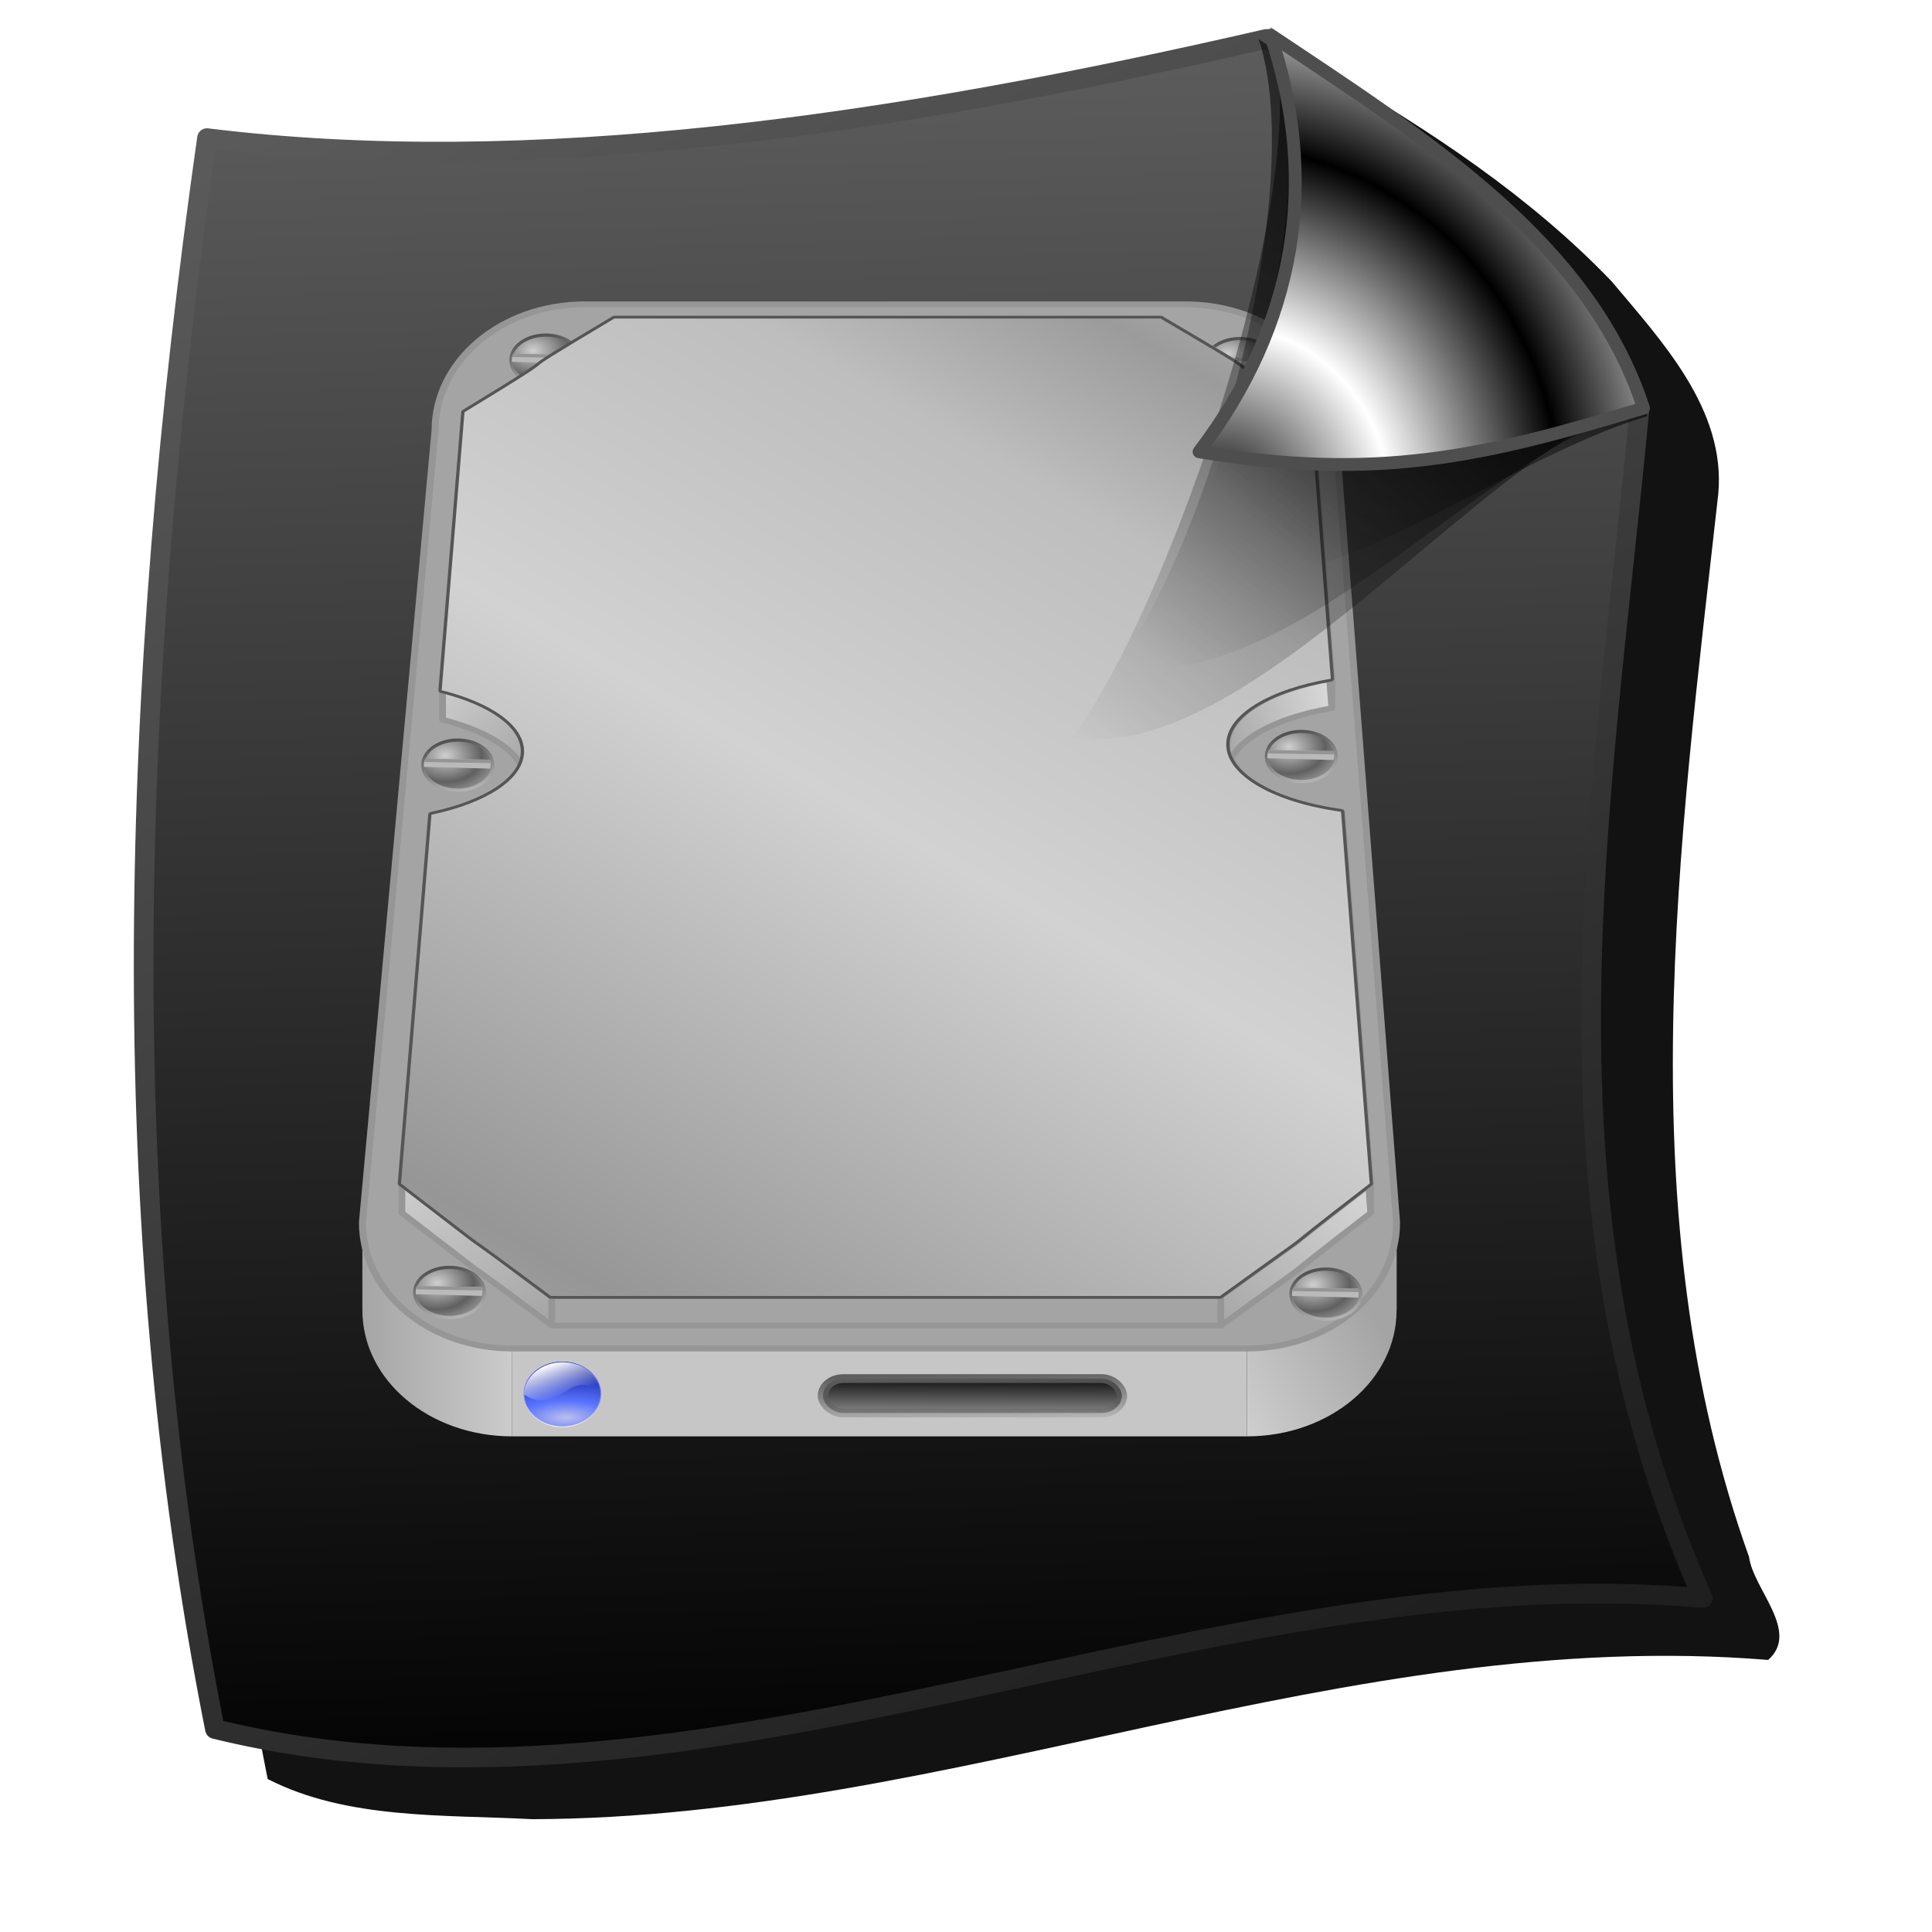 <?xml version="1.0" encoding="UTF-8" standalone="no"?>
<!-- Created with Inkscape (http://www.inkscape.org/) -->

<svg
   xmlns:dc="http://purl.org/dc/elements/1.1/"
   xmlns:cc="http://creativecommons.org/ns#"
   xmlns:rdf="http://www.w3.org/1999/02/22-rdf-syntax-ns#"
   xmlns:svg="http://www.w3.org/2000/svg"
   xmlns="http://www.w3.org/2000/svg"
   xmlns:xlink="http://www.w3.org/1999/xlink"
   xmlns:sodipodi="http://sodipodi.sourceforge.net/DTD/sodipodi-0.dtd"
   xmlns:inkscape="http://www.inkscape.org/namespaces/inkscape"
   id="svg2"
   inkscape:version="0.92.5 (2060ec1f9f, 2020-04-08)"
   width="256"
   height="256"
   sodipodi:docname="application-x-virtualbox-hdd.svg"
   version="1.1">
  <defs
     id="defs6">
    <linearGradient
       id="linearGradient4693">
      <stop
         id="stop4695"
         stop-color="#1f1f1f"
         stop-opacity="1" />
      <stop
         offset="1"
         id="stop4697"
         stop-color="#5a5a5a"
         stop-opacity="1" />
    </linearGradient>
    <linearGradient
       id="linearGradient3578">
      <stop
         id="stop3580"
         stop-color="#000000"
         stop-opacity="1" />
      <stop
         offset="1"
         id="stop3582"
         stop-color="#fffcfc"
         stop-opacity="1" />
    </linearGradient>
    <linearGradient
       id="linearGradient2284">
      <stop
         id="stop2290"
         stop-color="#000000"
         stop-opacity="1" />
      <stop
         id="stop2292"
         offset="1"
         stop-color="#5c5c5c"
         stop-opacity="1" />
    </linearGradient>
    <linearGradient
       id="linearGradient2768">
      <stop
         id="stop2770"
         stop-color="#000000"
         stop-opacity="0.637" />
      <stop
         id="stop2772"
         offset="1"
         stop-color="#000000"
         stop-opacity="0" />
    </linearGradient>
    <linearGradient
       id="linearGradient2776">
      <stop
         id="stop2778"
         stop-color="#000000"
         stop-opacity="0.682" />
      <stop
         id="stop2780"
         offset="1"
         stop-color="black"
         stop-opacity="0" />
    </linearGradient>
    <linearGradient
       id="linearGradient2784">
      <stop
         id="stop2786"
         stop-color="#000000"
         stop-opacity="0.853" />
      <stop
         id="stop2788"
         offset="1"
         stop-color="#000000"
         stop-opacity="0" />
    </linearGradient>
    <linearGradient
       id="linearGradient2843">
      <stop
         id="stop2845"
         stop-color="#000000"
         stop-opacity="1" />
      <stop
         id="stop2847"
         offset="1"
         stop-color="white"
         stop-opacity="1" />
    </linearGradient>
    <linearGradient
       inkscape:collect="always"
       xlink:href="#linearGradient2284"
       id="linearGradient4358"
       gradientUnits="userSpaceOnUse"
       gradientTransform="matrix(0.964,0,0,0.964,-4.115,-1.424)"
       x1="141.34"
       y1="252.2"
       x2="134.26"
       y2="9.01" />
    <linearGradient
       inkscape:collect="always"
       xlink:href="#linearGradient4693"
       id="linearGradient4360"
       gradientUnits="userSpaceOnUse"
       gradientTransform="matrix(0.964,0,0,0.964,-4.115,-1.424)"
       x1="176.83"
       y1="236.48"
       x2="52.49"
       y2="13.04" />
    <linearGradient
       inkscape:collect="always"
       xlink:href="#linearGradient2768"
       id="linearGradient4362"
       gradientUnits="userSpaceOnUse"
       gradientTransform="translate(2.727,101.996)"
       x1="227.38"
       y1="37.25"
       x2="158.17"
       y2="114.14" />
    <linearGradient
       inkscape:collect="always"
       xlink:href="#linearGradient2776"
       id="linearGradient4364"
       gradientUnits="userSpaceOnUse"
       gradientTransform="translate(1.091,103.632)"
       x1="224.81"
       y1="27.97"
       x2="168.54"
       y2="98.26" />
    <linearGradient
       inkscape:collect="always"
       xlink:href="#linearGradient2784"
       id="linearGradient4366"
       gradientUnits="userSpaceOnUse"
       x1="227.38"
       y1="132.29"
       x2="183.26"
       y2="183.27" />
    <radialGradient
       inkscape:collect="always"
       xlink:href="#linearGradient2843"
       id="radialGradient4368"
       gradientUnits="userSpaceOnUse"
       gradientTransform="matrix(0.755,0.04,-0.042,0.791,50.884,29.535)"
       spreadMethod="reflect"
       cx="176.72"
       cy="180.44"
       fx="176.72"
       fy="180.44"
       r="31.04" />
    <linearGradient
       id="linearGradient2760-7">
      <stop
         id="stop2762"
         stop-color="#82795b"
         stop-opacity="1" />
      <stop
         offset="0.25"
         id="stop2772-6"
         stop-color="#ddc995"
         stop-opacity="1" />
      <stop
         offset="0.5"
         id="stop2768"
         stop-color="#59410b"
         stop-opacity="1" />
      <stop
         id="stop2770-7"
         offset="0.75"
         stop-color="#2f2004"
         stop-opacity="1" />
      <stop
         id="stop2764"
         offset="1"
         stop-color="black"
         stop-opacity="1" />
    </linearGradient>
    <linearGradient
       id="linearGradient3975">
      <stop
         stop-opacity="1"
         stop-color="#969696"
         id="stop3977" />
      <stop
         stop-opacity="1"
         stop-color="#d2d2d2"
         offset="0.497"
         id="stop3979" />
      <stop
         stop-opacity="1"
         stop-color="#bebebe"
         id="stop3981"
         offset="0.839" />
      <stop
         stop-opacity="1"
         stop-color="#9b9b9b"
         id="stop3983"
         offset="1" />
    </linearGradient>
    <linearGradient
       id="linearGradient6264"
       inkscape:collect="always">
      <stop
         stop-opacity="1"
         stop-color="#959595"
         id="stop6266" />
      <stop
         stop-opacity="1"
         stop-color="#000000"
         id="stop6268"
         offset="1" />
    </linearGradient>
    <linearGradient
       id="linearGradient6256"
       inkscape:collect="always">
      <stop
         stop-opacity="1"
         stop-color="#5f5f5f"
         id="stop6258" />
      <stop
         stop-opacity="0"
         stop-color="#5f5f5f"
         id="stop6260"
         offset="1" />
    </linearGradient>
    <linearGradient
       id="linearGradient3604"
       inkscape:collect="always">
      <stop
         stop-opacity="1"
         stop-color="#d0d0d0"
         id="stop3606" />
      <stop
         stop-opacity="1"
         stop-color="#606060"
         id="stop3608"
         offset="1" />
    </linearGradient>
    <linearGradient
       id="linearGradient3596"
       inkscape:collect="always">
      <stop
         stop-opacity="1"
         stop-color="#bebebe"
         id="stop3598" />
      <stop
         stop-opacity="1"
         stop-color="#484848"
         id="stop3600"
         offset="1" />
    </linearGradient>
    <linearGradient
       id="linearGradient3348">
      <stop
         stop-opacity="1"
         stop-color="#a4a4a4"
         id="stop3350" />
      <stop
         stop-opacity="1"
         stop-color="#d7d7d7"
         offset="1"
         id="stop3352" />
    </linearGradient>
    <linearGradient
       y2="217.3"
       x2="77.52"
       y1="217.3"
       x1="48.951"
       gradientUnits="userSpaceOnUse"
       id="linearGradient3592"
       xlink:href="#linearGradient3348"
       inkscape:collect="always" />
    <linearGradient
       id="linearGradient3381">
      <stop
         stop-opacity="1"
         stop-color="#ffffff"
         id="stop3383" />
      <stop
         stop-opacity="0"
         stop-color="#ffffff"
         id="stop3385"
         offset="1" />
    </linearGradient>
    <linearGradient
       id="linearGradient4311">
      <stop
         stop-opacity="1"
         stop-color="#bcbfeb"
         id="stop4313" />
      <stop
         stop-opacity="1"
         stop-color="#5975ff"
         id="stop4315"
         offset="0.293" />
      <stop
         stop-opacity="1"
         stop-color="#000984"
         offset="1"
         id="stop4317" />
    </linearGradient>
    <linearGradient
       inkscape:collect="always"
       id="linearGradient4319">
      <stop
         stop-opacity="1"
         stop-color="#ffffff"
         id="stop4321" />
      <stop
         stop-opacity="1"
         stop-color="#1b2acd"
         offset="1"
         id="stop4323" />
    </linearGradient>
    <linearGradient
       y2="236.06"
       x2="171.1"
       y1="222.52"
       x1="198.58"
       gradientUnits="userSpaceOnUse"
       id="linearGradient6333"
       xlink:href="#linearGradient3348"
       inkscape:collect="always" />
    <radialGradient
       r="12.04"
       fy="109.19"
       fx="15.11"
       cy="109.19"
       cx="15.11"
       spreadMethod="reflect"
       gradientTransform="matrix(1,0,0,0.692,0,34.984)"
       gradientUnits="userSpaceOnUse"
       id="radialGradient6337"
       xlink:href="#linearGradient3604"
       inkscape:collect="always" />
    <linearGradient
       y2="105.23"
       x2="11.764"
       y1="124.54"
       x1="16.258"
       gradientUnits="userSpaceOnUse"
       id="linearGradient6339"
       xlink:href="#linearGradient3596"
       inkscape:collect="always" />
    <linearGradient
       y2="101.51"
       x2="0.306"
       y1="101.51"
       x1="-12.972"
       spreadMethod="reflect"
       gradientUnits="userSpaceOnUse"
       id="linearGradient6345"
       xlink:href="#linearGradient3348"
       inkscape:collect="always" />
    <linearGradient
       y2="73.8"
       x2="-86.57"
       y1="90.05"
       x1="-68.806"
       spreadMethod="reflect"
       gradientUnits="userSpaceOnUse"
       id="linearGradient6349"
       xlink:href="#linearGradient3348"
       inkscape:collect="always" />
    <linearGradient
       y2="151.72"
       x2="-85.74"
       y1="183.59"
       x1="-63.39"
       spreadMethod="reflect"
       gradientUnits="userSpaceOnUse"
       id="linearGradient6355"
       xlink:href="#linearGradient3348"
       inkscape:collect="always" />
    <linearGradient
       y2="167.76"
       x2="52.598"
       y1="189.63"
       x1="27.621"
       spreadMethod="reflect"
       gradientUnits="userSpaceOnUse"
       id="linearGradient6357"
       xlink:href="#linearGradient3348"
       inkscape:collect="always" />
    <linearGradient
       y2="82.55"
       x2="43.558"
       y1="86.72"
       x1="26.611"
       spreadMethod="reflect"
       gradientUnits="userSpaceOnUse"
       id="linearGradient6363"
       xlink:href="#linearGradient3348"
       inkscape:collect="always" />
    <linearGradient
       y2="51.841"
       x2="166.38"
       y1="198.8"
       x1="66.751"
       spreadMethod="reflect"
       gradientUnits="userSpaceOnUse"
       id="linearGradient6373"
       xlink:href="#linearGradient3975"
       inkscape:collect="always" />
    <radialGradient
       r="105.01"
       fy="194.55"
       fx="131.21"
       cy="194.55"
       cx="131.21"
       gradientTransform="matrix(4.057,-0.012,0.005,1.713,-397.619,-130.883)"
       gradientUnits="userSpaceOnUse"
       id="radialGradient6393"
       xlink:href="#linearGradient4311"
       inkscape:collect="always" />
    <linearGradient
       y2="13.44"
       x2="148.71"
       y1="237.78"
       x1="142.64"
       gradientUnits="userSpaceOnUse"
       id="linearGradient6395"
       xlink:href="#linearGradient4319"
       inkscape:collect="always" />
    <linearGradient
       y2="123.03"
       x2="145.68"
       y1="22.952"
       x1="105.93"
       gradientTransform="translate(-300.128,99.876)"
       gradientUnits="userSpaceOnUse"
       id="linearGradient6397"
       xlink:href="#linearGradient3381"
       inkscape:collect="always" />
    <linearGradient
       y2="224.94"
       x2="147.58"
       y1="232.33"
       x1="147.55"
       gradientUnits="userSpaceOnUse"
       id="linearGradient6399"
       xlink:href="#linearGradient6264"
       inkscape:collect="always" />
    <linearGradient
       y2="234.52"
       x2="135.22"
       y1="224.94"
       x1="134.9"
       gradientUnits="userSpaceOnUse"
       id="linearGradient6401"
       xlink:href="#linearGradient6256"
       inkscape:collect="always" />
    <radialGradient
       inkscape:collect="always"
       xlink:href="#linearGradient3604"
       id="radialGradient1294"
       gradientUnits="userSpaceOnUse"
       gradientTransform="matrix(1,0,0,0.692,0,34.984)"
       cx="15.11"
       cy="109.19"
       fx="15.11"
       fy="109.19"
       r="12.04"
       spreadMethod="reflect" />
    <linearGradient
       inkscape:collect="always"
       xlink:href="#linearGradient3596"
       id="linearGradient1296"
       gradientUnits="userSpaceOnUse"
       x1="16.258"
       y1="124.54"
       x2="11.764"
       y2="105.23" />
    <radialGradient
       inkscape:collect="always"
       xlink:href="#linearGradient3604"
       id="radialGradient1298"
       gradientUnits="userSpaceOnUse"
       gradientTransform="matrix(1,0,0,0.692,0,34.984)"
       cx="15.11"
       cy="109.19"
       fx="15.11"
       fy="109.19"
       r="12.04"
       spreadMethod="reflect" />
    <linearGradient
       inkscape:collect="always"
       xlink:href="#linearGradient3596"
       id="linearGradient1300"
       gradientUnits="userSpaceOnUse"
       x1="16.258"
       y1="124.54"
       x2="11.764"
       y2="105.23" />
    <linearGradient
       inkscape:collect="always"
       xlink:href="#linearGradient3348"
       id="linearGradient1302"
       gradientUnits="userSpaceOnUse"
       x1="-12.972"
       y1="101.51"
       x2="0.306"
       y2="101.51"
       spreadMethod="reflect" />
    <linearGradient
       inkscape:collect="always"
       xlink:href="#linearGradient3348"
       id="linearGradient1304"
       gradientUnits="userSpaceOnUse"
       x1="-12.972"
       y1="101.51"
       x2="0.306"
       y2="101.51"
       spreadMethod="reflect" />
    <linearGradient
       inkscape:collect="always"
       xlink:href="#linearGradient3348"
       id="linearGradient1306"
       gradientUnits="userSpaceOnUse"
       x1="-12.972"
       y1="101.51"
       x2="0.306"
       y2="101.51"
       spreadMethod="reflect" />
    <linearGradient
       inkscape:collect="always"
       xlink:href="#linearGradient3348"
       id="linearGradient1308"
       gradientUnits="userSpaceOnUse"
       x1="-12.972"
       y1="101.51"
       x2="0.306"
       y2="101.51"
       spreadMethod="reflect" />
    <linearGradient
       inkscape:collect="always"
       xlink:href="#linearGradient3348"
       id="linearGradient1310"
       gradientUnits="userSpaceOnUse"
       x1="-12.972"
       y1="101.51"
       x2="0.306"
       y2="101.51"
       spreadMethod="reflect" />
    <linearGradient
       inkscape:collect="always"
       xlink:href="#linearGradient3348"
       id="linearGradient1312"
       gradientUnits="userSpaceOnUse"
       x1="-12.972"
       y1="101.51"
       x2="0.306"
       y2="101.51"
       spreadMethod="reflect" />
    <linearGradient
       inkscape:collect="always"
       xlink:href="#linearGradient3348"
       id="linearGradient1314"
       gradientUnits="userSpaceOnUse"
       x1="-12.972"
       y1="101.51"
       x2="0.306"
       y2="101.51"
       spreadMethod="reflect" />
    <linearGradient
       inkscape:collect="always"
       xlink:href="#linearGradient3348"
       id="linearGradient1316"
       gradientUnits="userSpaceOnUse"
       x1="-12.972"
       y1="101.51"
       x2="0.306"
       y2="101.51"
       spreadMethod="reflect" />
    <linearGradient
       inkscape:collect="always"
       xlink:href="#linearGradient3348"
       id="linearGradient1318"
       gradientUnits="userSpaceOnUse"
       x1="-12.972"
       y1="101.51"
       x2="0.306"
       y2="101.51"
       spreadMethod="reflect" />
    <radialGradient
       inkscape:collect="always"
       xlink:href="#linearGradient3604"
       id="radialGradient1320"
       gradientUnits="userSpaceOnUse"
       gradientTransform="matrix(1,0,0,0.692,0,34.984)"
       cx="15.11"
       cy="109.19"
       fx="15.11"
       fy="109.19"
       r="12.04"
       spreadMethod="reflect" />
    <linearGradient
       inkscape:collect="always"
       xlink:href="#linearGradient3596"
       id="linearGradient1322"
       gradientUnits="userSpaceOnUse"
       x1="16.258"
       y1="124.54"
       x2="11.764"
       y2="105.23" />
    <radialGradient
       inkscape:collect="always"
       xlink:href="#linearGradient3604"
       id="radialGradient1324"
       gradientUnits="userSpaceOnUse"
       gradientTransform="matrix(1,0,0,0.692,0,34.984)"
       cx="15.11"
       cy="109.19"
       fx="15.11"
       fy="109.19"
       r="12.04"
       spreadMethod="reflect" />
    <linearGradient
       inkscape:collect="always"
       xlink:href="#linearGradient3596"
       id="linearGradient1326"
       gradientUnits="userSpaceOnUse"
       x1="16.258"
       y1="124.54"
       x2="11.764"
       y2="105.23" />
    <radialGradient
       inkscape:collect="always"
       xlink:href="#linearGradient3604"
       id="radialGradient1328"
       gradientUnits="userSpaceOnUse"
       gradientTransform="matrix(1,0,0,0.692,0,34.984)"
       cx="15.11"
       cy="109.19"
       fx="15.11"
       fy="109.19"
       r="12.04"
       spreadMethod="reflect" />
    <linearGradient
       inkscape:collect="always"
       xlink:href="#linearGradient3596"
       id="linearGradient1330"
       gradientUnits="userSpaceOnUse"
       x1="16.258"
       y1="124.54"
       x2="11.764"
       y2="105.23" />
    <filter
       inkscape:collect="always"
       style="color-interpolation-filters:sRGB"
       id="filter980"
       x="-0.038"
       width="1.076"
       y="-0.034"
       height="1.069">
      <feGaussianBlur
         inkscape:collect="always"
         stdDeviation="2.579"
         id="feGaussianBlur982" />
    </filter>
  </defs>
  <sodipodi:namedview
     pagecolor="#ff0000"
     bordercolor="#666666"
     borderopacity="1"
     objecttolerance="10"
     gridtolerance="10"
     guidetolerance="10"
     inkscape:pageopacity="0"
     inkscape:pageshadow="2"
     inkscape:window-width="1920"
     inkscape:window-height="1056"
     id="namedview4"
     showgrid="false"
     inkscape:zoom="2.44"
     inkscape:cx="128"
     inkscape:cy="128"
     inkscape:window-x="0"
     inkscape:window-y="0"
     inkscape:window-maximized="1"
     inkscape:current-layer="svg2" />
  <path
     style="fill:#000000;fill-opacity:0.926;fill-rule:evenodd;stroke:none;filter:url(#filter980)"
     inkscape:connector-curvature="0"
     d="m 429.418,79.293 c -34.391,7.584 -69.899,13.519 -105.251,9.366 -3.748,3.924 -2.169,10.58 -3.544,15.562 -6.165,49.916 -7.16,101.001 2.723,150.506 8.2,4.204 18.213,3.665 27.322,4.146 43.27,-0.105 84.151,-19.998 127.644,-16.446 3.328,-2.928 -1.541,-7.304 -1.972,-10.633 -12.63,-35.286 -7.233,-73.484 -3.176,-109.827 0.769,-8.707 -5.832,-15.733 -11.028,-21.927 -8.412,-8.768 -18.698,-15.552 -29.103,-21.569 -1.205,0.274 -2.41,0.548 -3.615,0.822 z"
     id="path2824"
     transform="matrix(1.283,0,0,1.283,-379.383,-91.083)" />
  <path
     style="fill:url(#linearGradient4358);fill-opacity:1;fill-rule:evenodd;stroke:url(#linearGradient4360);stroke-width:2.602;stroke-linecap:round;stroke-linejoin:round;stroke-miterlimit:4;stroke-dasharray:none;stroke-opacity:1"
     stroke-miterlimit="4"
     inkscape:connector-curvature="0"
     d="M 27.427,18.3 C 70.197,23.561 118.045,16.636 167.79,5.158 188.579,19.039 210.032,32.523 217.206,54.574 212.245,106.969 202.399,159.363 225.617,211.758 160.43,205.9 92.614,244.849 28.479,229.107 14.969,161.16 17.163,90.442 27.427,18.3 Z"
     id="path1873"
     sodipodi:nodetypes="cccccc" />
  <g
     id="g6272"
     transform="matrix(0.922,0,0,0.776,2.427,7.531)">
    <g
       style="fill:#a4a4a4;fill-opacity:1;stroke:none;stroke-width:1;stroke-linecap:round;stroke-linejoin:round;stroke-miterlimit:4;stroke-dashoffset:0;stroke-opacity:1"
       id="g3472"
       stroke-miterlimit="4">
      <path
         style="stroke:none"
         inkscape:connector-curvature="0"
         id="path3474"
         d="m 81.413,42.264 h 86.349 v 15 H 81.413 Z" />
      <path
         style="stroke:none"
         inkscape:connector-curvature="0"
         id="path3476"
         d="m 167.762,42.264 c 11.924,0 21.523,9.599 21.523,21.523 v 15 c 0,-11.924 -9.599,-21.523 -21.523,-21.523 z" />
      <path
         style="stroke:none"
         inkscape:connector-curvature="0"
         id="path3478"
         d="m 189.286,63.787 c 0,0 0,0 0,0 v 15 c 0,0 0,0 0,0 z" />
      <path
         style="stroke:none"
         inkscape:connector-curvature="0"
         id="path3480"
         d="m 189.286,63.787 8.791,135.25 v 15 L 189.286,78.787 Z" />
      <path
         style="fill:url(#linearGradient6333);fill-opacity:1;stroke:none"
         inkscape:connector-curvature="0"
         id="path3482"
         d="m 198.077,199.037 c 0,11.924 -9.599,21.523 -21.523,21.523 v 15 c 11.924,0 21.523,-9.599 21.523,-21.523 z" />
      <path
         style="fill:#c6c6c6;fill-opacity:1;stroke:none"
         inkscape:connector-curvature="0"
         id="path3484"
         d="M 176.554,220.56 H 70.974 v 15 H 176.554 Z" />
      <path
         style="fill:url(#linearGradient3592);fill-opacity:1;stroke:none"
         inkscape:connector-curvature="0"
         id="path3486"
         d="m 70.974,220.56 c -11.924,0 -21.523,-9.599 -21.523,-21.523 v 15 c 0,11.924 9.599,21.523 21.523,21.523 z" />
      <path
         style="stroke:none"
         inkscape:connector-curvature="0"
         id="path3488"
         d="M 49.451,199.037 59.89,63.787 v 15 L 49.451,214.037 Z" />
      <path
         style="stroke:none"
         inkscape:connector-curvature="0"
         id="path3490"
         d="m 59.89,63.787 c 0,-11.924 9.599,-21.523 21.523,-21.523 v 15 c -11.924,0 -21.523,9.599 -21.523,21.523 z" />
    </g>
    <path
       style="fill:#a4a4a4;fill-opacity:1;stroke:#969696;stroke-width:1;stroke-linecap:round;stroke-linejoin:round;stroke-miterlimit:4;stroke-dashoffset:0;stroke-opacity:1"
       inkscape:connector-curvature="0"
       d="m 81.413,42.264 h 86.349 c 11.924,0 21.523,9.599 21.523,21.523 l 8.791,135.25 c 0,11.924 -9.599,21.523 -21.523,21.523 H 70.974 c -11.924,0 -21.523,-9.599 -21.523,-21.523 L 59.89,63.787 c 0,-11.924 9.599,-21.523 21.523,-21.523 z"
       id="rect3403"
       sodipodi:nodetypes="ccccccccc"
       stroke-miterlimit="4" />
    <g
       id="g3675"
       transform="matrix(0.436,0,0,0.546,67.426,-10.21)">
      <ellipse
         style="opacity:1;fill:url(#radialGradient1294);fill-opacity:1;stroke:url(#linearGradient1296);stroke-width:1;stroke-linecap:round;stroke-linejoin:round;stroke-miterlimit:4;stroke-dasharray:none;stroke-dashoffset:0;stroke-opacity:1"
         ry="7.83"
         rx="11.538"
         cy="113.555"
         cx="19.231"
         id="path3677"
         stroke-miterlimit="4" />
      <path
         style="fill:#bababa;fill-opacity:1;fill-rule:evenodd;stroke:none;stroke-width:0.3;stroke-linecap:butt;stroke-linejoin:miter;stroke-miterlimit:4;stroke-dasharray:none;stroke-opacity:1"
         inkscape:connector-curvature="0"
         sodipodi:nodetypes="ccccc"
         id="path3679"
         d="m 8.538,111.573 21.27,0.294 c 0.439,1.012 0.325,1.914 0.074,2.789 L 8.063,114.103 c -0.052,-0.896 -0.024,-1.771 0.474,-2.53 z"
         stroke-miterlimit="4" />
      <path
         style="fill:#959595;fill-opacity:1;fill-rule:evenodd;stroke:none;stroke-width:0.3;stroke-linecap:butt;stroke-linejoin:miter;stroke-miterlimit:4;stroke-dasharray:none;stroke-opacity:1"
         inkscape:connector-curvature="0"
         d="m 8.538,111.573 21.27,0.294 c 0.439,1.012 0.534,0.193 0.283,1.067 l -21.87,-0.345 c -0.052,-0.896 -0.18,-0.259 0.318,-1.017 z"
         id="path3681"
         sodipodi:nodetypes="ccccc"
         stroke-miterlimit="4" />
    </g>
    <g
       transform="matrix(0.436,0,0,0.546,167.177,-9.622)"
       id="g3663">
      <ellipse
         style="opacity:1;fill:url(#radialGradient1298);fill-opacity:1;stroke:url(#linearGradient1300);stroke-width:1;stroke-linecap:round;stroke-linejoin:round;stroke-miterlimit:4;stroke-dasharray:none;stroke-dashoffset:0;stroke-opacity:1"
         ry="7.83"
         rx="11.538"
         cy="113.555"
         cx="19.231"
         id="path3665"
         stroke-miterlimit="4" />
      <path
         style="fill:#bababa;fill-opacity:1;fill-rule:evenodd;stroke:none;stroke-width:0.3;stroke-linecap:butt;stroke-linejoin:miter;stroke-miterlimit:4;stroke-dasharray:none;stroke-opacity:1"
         inkscape:connector-curvature="0"
         d="m 8.538,111.573 21.27,0.294 c 0.439,1.012 0.325,1.914 0.074,2.789 L 8.063,114.103 c -0.052,-0.896 -0.024,-1.771 0.474,-2.53 z"
         id="path3667"
         sodipodi:nodetypes="ccccc"
         stroke-miterlimit="4" />
      <path
         style="fill:#959595;fill-opacity:1;fill-rule:evenodd;stroke:none;stroke-width:0.3;stroke-linecap:butt;stroke-linejoin:miter;stroke-miterlimit:4;stroke-dasharray:none;stroke-opacity:1"
         inkscape:connector-curvature="0"
         sodipodi:nodetypes="ccccc"
         id="path3669"
         d="m 8.538,111.573 21.27,0.294 c 0.439,1.012 0.534,0.193 0.283,1.067 l -21.87,-0.345 c -0.052,-0.896 -0.18,-0.259 0.318,-1.017 z"
         stroke-miterlimit="4" />
    </g>
    <g
       id="g3382">
      <g
         style="fill:url(#linearGradient6345);fill-opacity:1;stroke:#969696;stroke-width:0.946;stroke-linecap:round;stroke-linejoin:round;stroke-miterlimit:4;stroke-dashoffset:0;stroke-opacity:1"
         transform="translate(145.208,29.167)"
         id="g3250"
         stroke-miterlimit="4">
        <path
           style="fill:url(#linearGradient1302);fill-opacity:1;stroke:#969696;stroke-opacity:1"
           inkscape:connector-curvature="0"
           id="path3252"
           d="m -59.41,15.556 c -19.341,13.708 -2.356,2.142 -21.531,16 v 5 c 19.175,-13.858 2.19,-2.292 21.531,-16 z" />
        <path
           style="fill:url(#linearGradient1304);fill-opacity:1;stroke:#969696;stroke-opacity:1"
           inkscape:connector-curvature="0"
           id="path3254"
           d="m -80.942,31.556 -3.281,47.469 v 5 l 3.281,-47.469 z" />
        <path
           style="fill:url(#linearGradient6349);fill-opacity:1;stroke:#969696;stroke-opacity:1"
           inkscape:connector-curvature="0"
           id="path3256"
           d="m -84.223,79.025 c 7.064,2.089 11.844,5.98 11.844,10.438 v 5 c 0,-4.457 -4.779,-8.349 -11.844,-10.438 z" />
        <path
           style="fill:url(#linearGradient1306);fill-opacity:1;stroke:#969696;stroke-opacity:1"
           inkscape:connector-curvature="0"
           id="path3258"
           d="m -72.379,89.463 c 0,4.761 -5.442,8.851 -13.312,10.813 v 5 c 7.871,-1.962 13.312,-6.051 13.312,-10.813 z" />
        <path
           style="fill:url(#linearGradient1308);fill-opacity:1;stroke:#969696;stroke-opacity:1"
           inkscape:connector-curvature="0"
           id="path3260"
           d="m -85.692,100.275 -4.375,62.969 v 5 l 4.375,-62.969 z" />
        <path
           style="fill:url(#linearGradient6355);fill-opacity:1;stroke:#969696;stroke-opacity:1"
           inkscape:connector-curvature="0"
           id="path3262"
           d="m -90.067,163.244 c 19.723,18.018 1.949,1.864 21.531,19.219 v 5 c -19.582,-17.355 -1.809,-1.2 -21.531,-19.219 z" />
        <path
           style="fill:#a4a4a4;fill-opacity:1;stroke:#969696;stroke-opacity:1"
           inkscape:connector-curvature="0"
           id="path3264"
           d="m -68.535,182.463 h 96.156 v 5 h -96.156 z" />
        <path
           style="fill:url(#linearGradient6357);fill-opacity:1;stroke:#969696;stroke-opacity:1"
           inkscape:connector-curvature="0"
           id="path3266"
           d="m 27.621,182.463 c 18.993,-16.303 3.28,-2.515 21.531,-19.219 v 5 c -18.251,16.704 -2.538,2.915 -21.531,19.219 z" />
        <path
           style="fill:url(#linearGradient1310);fill-opacity:1;stroke:#969696;stroke-opacity:1"
           inkscape:connector-curvature="0"
           id="path3268"
           d="m 49.152,163.244 -4.125,-63.469 v 5 l 4.125,63.469 z" />
        <path
           style="fill:url(#linearGradient1312);fill-opacity:1;stroke:#969696;stroke-opacity:1"
           inkscape:connector-curvature="0"
           id="path3270"
           d="m 45.027,99.775 c -9.557,-1.554 -16.5,-6.119 -16.5,-11.5 v 5 c 0,5.381 6.943,9.946 16.5,11.5 z" />
        <path
           style="fill:url(#linearGradient6363);fill-opacity:1;stroke:#969696;stroke-opacity:1"
           inkscape:connector-curvature="0"
           id="path3272"
           d="m 28.527,88.275 c 0,-5.097 6.252,-9.452 15.031,-11.219 v 5 c -8.779,1.766 -15.031,6.122 -15.031,11.219 z" />
        <path
           style="fill:url(#linearGradient1314);fill-opacity:1;stroke:#969696;stroke-opacity:1"
           inkscape:connector-curvature="0"
           id="path3274"
           d="m 43.558,77.056 -2.938,-45.5 v 5 l 2.938,45.5 z" />
        <path
           style="fill:url(#linearGradient1316);fill-opacity:1;stroke:#969696;stroke-opacity:1"
           inkscape:connector-curvature="0"
           id="path3276"
           d="m 40.621,31.556 c -18.247,-13.554 -2.249,-2.502 -21.531,-16 v 5 c 19.283,13.498 3.284,2.446 21.531,16 z" />
        <path
           style="fill:url(#linearGradient1318);fill-opacity:1;stroke:#969696;stroke-opacity:1"
           inkscape:connector-curvature="0"
           id="path3278"
           d="m 19.09,15.556 h -78.5 v 5 h 78.5 z" />
      </g>
      <g
         id="g3215">
        <path
           style="fill:#9b9b9b;fill-opacity:1;stroke:#555555;stroke-width:0.946;stroke-linecap:round;stroke-linejoin:round;stroke-miterlimit:4;stroke-dashoffset:0;stroke-opacity:1"
           inkscape:connector-curvature="0"
           d="m 85.656,44.688 c -19.341,13.708 -2.356,2.142 -21.531,16 l -3.281,47.469 c 7.064,2.089 11.844,5.98 11.844,10.438 10e-7,4.761 -5.442,8.851 -13.312,10.812 L 55,192.375 c 19.723,18.018 1.949,1.864 21.531,19.219 h 96.156 c 18.993,-16.303 3.28,-2.515 21.531,-19.219 l -4.125,-63.469 c -9.557,-1.554 -16.5,-6.119 -16.5,-11.5 0,-5.097 6.252,-9.452 15.031,-11.219 l -2.938,-45.5 c -18.247,-13.554 -2.249,-2.502 -21.531,-16 z"
           id="path3189"
           stroke-miterlimit="4" />
        <path
           style="fill:url(#linearGradient6373);fill-opacity:1;stroke:none;stroke-width:0.946;stroke-linecap:round;stroke-linejoin:round;stroke-miterlimit:4;stroke-dashoffset:0;stroke-opacity:1"
           inkscape:connector-curvature="0"
           id="rect2396"
           d="m 85.656,44.688 c -19.341,13.708 -2.356,2.142 -21.531,16 l -3.281,47.469 c 7.064,2.089 11.844,5.98 11.844,10.438 10e-7,4.761 -5.442,8.851 -13.312,10.812 L 55,192.375 c 19.723,18.018 1.949,1.864 21.531,19.219 h 96.156 c 18.993,-16.303 3.28,-2.515 21.531,-19.219 l -4.125,-63.469 c -9.557,-1.554 -16.5,-6.119 -16.5,-11.5 0,-5.097 6.252,-9.452 15.031,-11.219 l -2.938,-45.5 c -18.247,-13.554 -2.249,-2.502 -21.531,-16 z"
           stroke-miterlimit="4" />
      </g>
    </g>
    <g
       transform="matrix(0.436,0,0,0.546,54.773,58.939)"
       id="g3618">
      <ellipse
         style="opacity:1;fill:url(#radialGradient1320);fill-opacity:1;stroke:url(#linearGradient1322);stroke-width:1;stroke-linecap:round;stroke-linejoin:round;stroke-miterlimit:4;stroke-dasharray:none;stroke-dashoffset:0;stroke-opacity:1"
         ry="7.83"
         rx="11.538"
         cy="113.555"
         cx="19.231"
         id="path3594"
         stroke-miterlimit="4" />
      <path
         style="fill:#bababa;fill-opacity:1;fill-rule:evenodd;stroke:none;stroke-width:0.3;stroke-linecap:butt;stroke-linejoin:miter;stroke-miterlimit:4;stroke-dasharray:none;stroke-opacity:1"
         inkscape:connector-curvature="0"
         d="m 8.538,111.573 21.27,0.294 c 0.439,1.012 0.325,1.914 0.074,2.789 L 8.063,114.103 c -0.052,-0.896 -0.024,-1.771 0.474,-2.53 z"
         id="path3614"
         sodipodi:nodetypes="ccccc"
         stroke-miterlimit="4" />
      <path
         style="fill:#959595;fill-opacity:1;fill-rule:evenodd;stroke:none;stroke-width:0.3;stroke-linecap:butt;stroke-linejoin:miter;stroke-miterlimit:4;stroke-dasharray:none;stroke-opacity:1"
         inkscape:connector-curvature="0"
         sodipodi:nodetypes="ccccc"
         id="path3616"
         d="m 8.538,111.573 21.27,0.294 c 0.439,1.012 0.534,0.193 0.283,1.067 l -21.87,-0.345 c -0.052,-0.896 -0.18,-0.259 0.318,-1.017 z"
         stroke-miterlimit="4" />
    </g>
    <g
       id="g3627"
       transform="matrix(0.436,0,0,0.546,176.005,57.468)">
      <ellipse
         style="opacity:1;fill:url(#radialGradient1324);fill-opacity:1;stroke:url(#linearGradient1326);stroke-width:1;stroke-linecap:round;stroke-linejoin:round;stroke-miterlimit:4;stroke-dasharray:none;stroke-dashoffset:0;stroke-opacity:1"
         ry="7.83"
         rx="11.538"
         cy="113.555"
         cx="19.231"
         id="path3629"
         stroke-miterlimit="4" />
      <path
         style="fill:#bababa;fill-opacity:1;fill-rule:evenodd;stroke:none;stroke-width:0.3;stroke-linecap:butt;stroke-linejoin:miter;stroke-miterlimit:4;stroke-dasharray:none;stroke-opacity:1"
         inkscape:connector-curvature="0"
         sodipodi:nodetypes="ccccc"
         id="path3631"
         d="m 8.538,111.573 21.27,0.294 c 0.439,1.012 0.325,1.914 0.074,2.789 L 8.063,114.103 c -0.052,-0.896 -0.024,-1.771 0.474,-2.53 z"
         stroke-miterlimit="4" />
      <path
         style="fill:#959595;fill-opacity:1;fill-rule:evenodd;stroke:none;stroke-width:0.3;stroke-linecap:butt;stroke-linejoin:miter;stroke-miterlimit:4;stroke-dasharray:none;stroke-opacity:1"
         inkscape:connector-curvature="0"
         d="m 8.538,111.573 21.27,0.294 c 0.439,1.012 0.534,0.193 0.283,1.067 l -21.87,-0.345 c -0.052,-0.896 -0.18,-0.259 0.318,-1.017 z"
         id="path3633"
         sodipodi:nodetypes="ccccc"
         stroke-miterlimit="4" />
    </g>
    <g
       transform="matrix(0.436,0,0,0.546,179.536,149.275)"
       id="g3639">
      <ellipse
         style="opacity:1;fill:url(#radialGradient1328);fill-opacity:1;stroke:url(#linearGradient1330);stroke-width:1;stroke-linecap:round;stroke-linejoin:round;stroke-miterlimit:4;stroke-dasharray:none;stroke-dashoffset:0;stroke-opacity:1"
         ry="7.83"
         rx="11.538"
         cy="113.555"
         cx="19.231"
         id="path3641"
         stroke-miterlimit="4" />
      <path
         style="fill:#bababa;fill-opacity:1;fill-rule:evenodd;stroke:none;stroke-width:0.3;stroke-linecap:butt;stroke-linejoin:miter;stroke-miterlimit:4;stroke-dasharray:none;stroke-opacity:1"
         inkscape:connector-curvature="0"
         d="m 8.538,111.573 21.27,0.294 c 0.439,1.012 0.325,1.914 0.074,2.789 L 8.063,114.103 c -0.052,-0.896 -0.024,-1.771 0.474,-2.53 z"
         id="path3643"
         sodipodi:nodetypes="ccccc"
         stroke-miterlimit="4" />
      <path
         style="fill:#959595;fill-opacity:1;fill-rule:evenodd;stroke:none;stroke-width:0.3;stroke-linecap:butt;stroke-linejoin:miter;stroke-miterlimit:4;stroke-dasharray:none;stroke-opacity:1"
         inkscape:connector-curvature="0"
         sodipodi:nodetypes="ccccc"
         id="path3645"
         d="m 8.538,111.573 21.27,0.294 c 0.439,1.012 0.534,0.193 0.283,1.067 l -21.87,-0.345 c -0.052,-0.896 -0.18,-0.259 0.318,-1.017 z"
         stroke-miterlimit="4" />
    </g>
    <g
       id="g3651"
       transform="matrix(0.436,0,0,0.546,53.596,148.98)">
      <ellipse
         style="opacity:1;fill:url(#radialGradient6337);fill-opacity:1;stroke:url(#linearGradient6339);stroke-width:1;stroke-linecap:round;stroke-linejoin:round;stroke-miterlimit:4;stroke-dasharray:none;stroke-dashoffset:0;stroke-opacity:1"
         ry="7.83"
         rx="11.538"
         cy="113.555"
         cx="19.231"
         id="path3653"
         stroke-miterlimit="4" />
      <path
         style="fill:#bababa;fill-opacity:1;fill-rule:evenodd;stroke:none;stroke-width:0.3;stroke-linecap:butt;stroke-linejoin:miter;stroke-miterlimit:4;stroke-dasharray:none;stroke-opacity:1"
         inkscape:connector-curvature="0"
         sodipodi:nodetypes="ccccc"
         id="path3655"
         d="m 8.538,111.573 21.27,0.294 c 0.439,1.012 0.325,1.914 0.074,2.789 L 8.063,114.103 c -0.052,-0.896 -0.024,-1.771 0.474,-2.53 z"
         stroke-miterlimit="4" />
      <path
         style="fill:#959595;fill-opacity:1;fill-rule:evenodd;stroke:none;stroke-width:0.3;stroke-linecap:butt;stroke-linejoin:miter;stroke-miterlimit:4;stroke-dasharray:none;stroke-opacity:1"
         inkscape:connector-curvature="0"
         d="m 8.538,111.573 21.27,0.294 c 0.439,1.012 0.534,0.193 0.283,1.067 l -21.87,-0.345 c -0.052,-0.896 -0.18,-0.259 0.318,-1.017 z"
         id="path3657"
         sodipodi:nodetypes="ccccc"
         stroke-miterlimit="4" />
    </g>
    <g
       transform="matrix(0.053,0,0,0.053,87.462,216.463)"
       id="g4337">
      <circle
         style="fill:url(#radialGradient6393);fill-opacity:1;stroke:url(#linearGradient6395);stroke-width:2.5;stroke-linecap:round;stroke-linejoin:round;stroke-miterlimit:4;stroke-dasharray:none;stroke-opacity:1"
         r="104.46"
         cy="125.94"
         cx="125.94"
         id="path4339"
         transform="translate(-300.785,99.218)"
         stroke-miterlimit="4" />
      <path
         style="fill:url(#linearGradient6397);fill-opacity:1;stroke:none"
         inkscape:connector-curvature="0"
         d="m -69.728,225.816 c -80.695,-98.198 -111.318,73.517 -208.92,0 0,-57.662 46.798,-104.46 104.46,-104.46 57.662,0 104.46,46.798 104.46,104.46 z"
         id="path4341"
         sodipodi:nodetypes="ccsc" />
    </g>
    <rect
       style="opacity:1;fill:url(#linearGradient6399);fill-opacity:1;stroke:url(#linearGradient6401);stroke-width:1.5;stroke-linecap:round;stroke-linejoin:round;stroke-miterlimit:4;stroke-dasharray:none;stroke-dashoffset:0;stroke-opacity:1"
       ry="2.943"
       y="225.69"
       x="115.64"
       height="5.885"
       width="42.961"
       id="rect6254"
       stroke-miterlimit="4"
       rx="2.943" />
  </g>
  <g
     id="g2792"
     transform="matrix(0.964,0,0,0.964,-8.846,-106.039)">
    <path
       style="fill:url(#linearGradient4362);fill-opacity:1;fill-rule:evenodd;stroke:none"
       inkscape:connector-curvature="0"
       sodipodi:nodetypes="cccc"
       id="path2766"
       d="m 156.539,211.366 c 13.285,-17.449 34.021,-77.541 27.272,-97.632 21.569,14.403 43.827,28.392 51.271,51.27 -22.058,6.721 -54.135,50.394 -78.542,46.362 z" />
    <path
       style="fill:url(#linearGradient4364);fill-opacity:1;fill-rule:evenodd;stroke:none"
       inkscape:connector-curvature="0"
       d="m 162.538,201.548 c 13.285,-17.449 26.385,-66.087 19.636,-86.178 21.569,14.403 43.827,28.392 51.271,51.271 -22.058,6.721 -46.499,38.94 -70.906,34.908 z"
       id="path2764"
       sodipodi:nodetypes="cccc" />
    <path
       style="fill:url(#linearGradient4366);fill-opacity:1;fill-rule:evenodd;stroke:none"
       inkscape:connector-curvature="0"
       sodipodi:nodetypes="cccc"
       id="path1877"
       d="m 167.447,190.094 c 13.285,-17.449 23.658,-54.088 16.908,-74.179 21.569,14.403 43.827,28.392 51.271,51.271 -22.058,6.721 -43.771,26.941 -68.179,22.908 z" />
    <path
       style="fill:url(#radialGradient4368);fill-opacity:1;fill-rule:evenodd;stroke:#4e4e4e;stroke-width:1.764;stroke-linecap:butt;stroke-linejoin:round;stroke-miterlimit:4;stroke-dasharray:none;stroke-opacity:1"
       stroke-miterlimit="4"
       inkscape:connector-curvature="0"
       d="m 173.992,172.095 c 13.285,-17.449 16.567,-37.179 9.818,-57.27 21.569,14.403 43.827,28.392 51.271,51.271 -22.058,6.721 -36.681,10.032 -61.088,6 z"
       id="path1875"
       sodipodi:nodetypes="cccc" />
  </g>
</svg>
